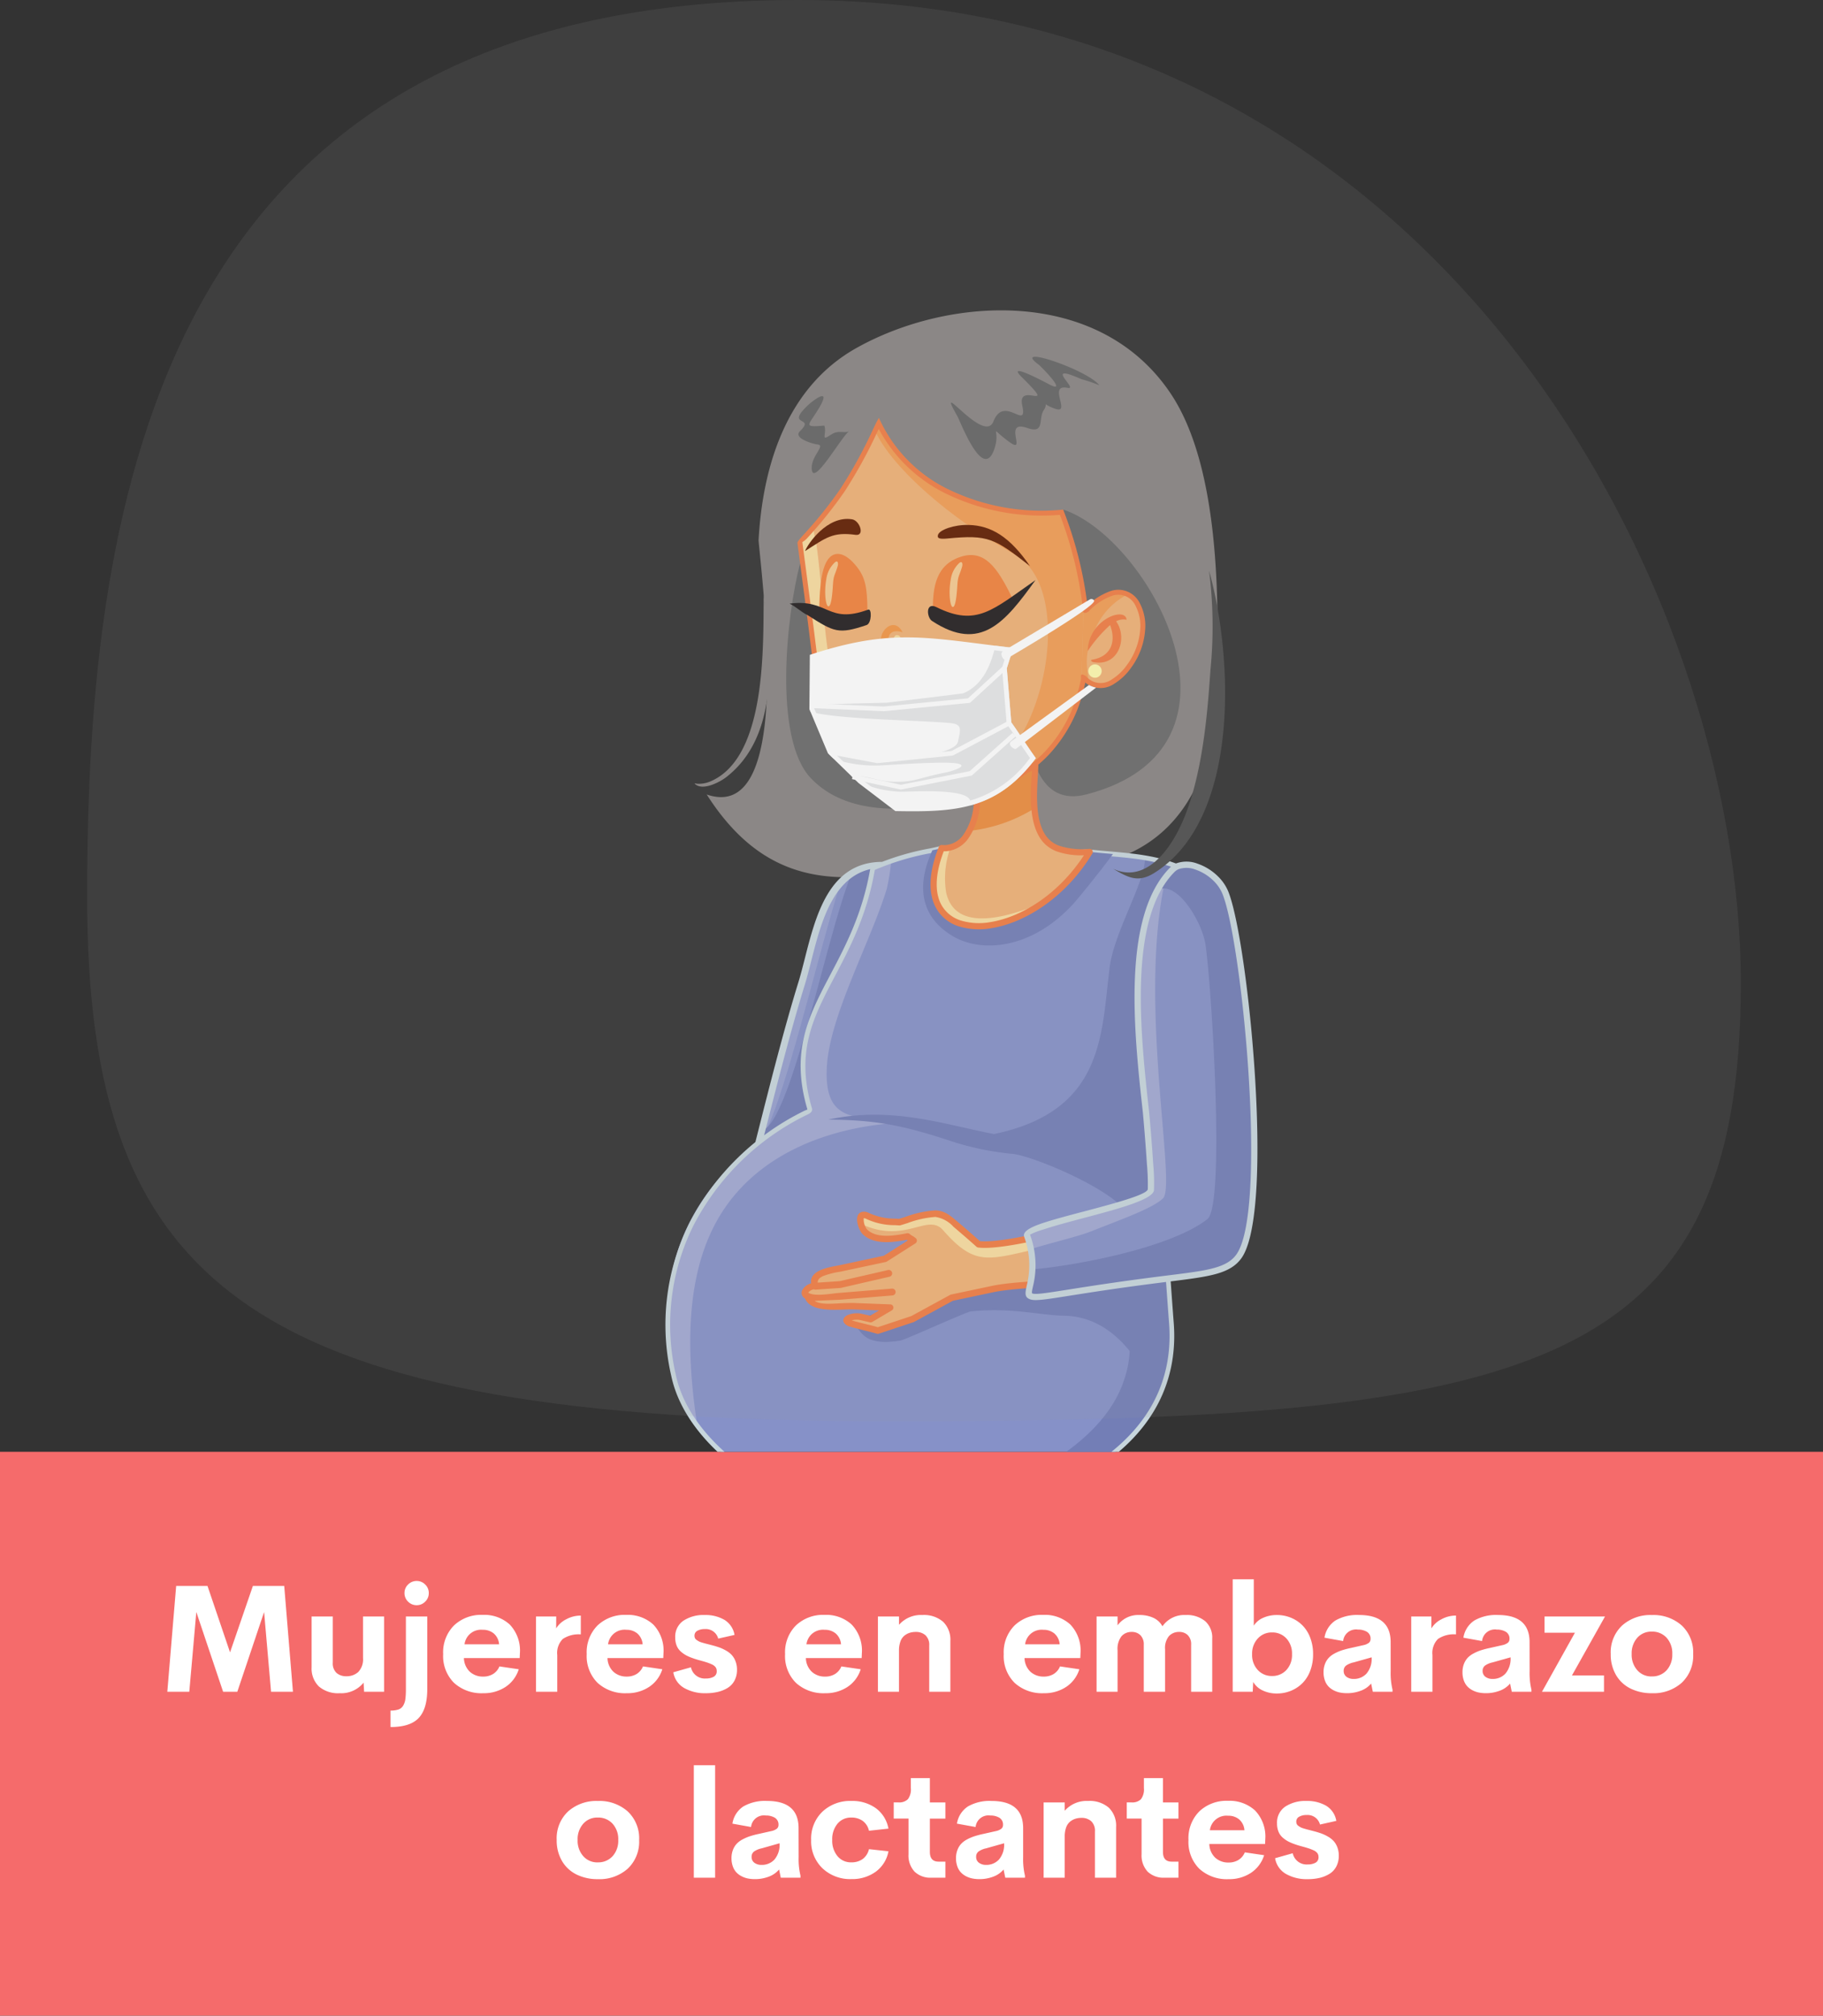 <svg xmlns="http://www.w3.org/2000/svg" xmlns:xlink="http://www.w3.org/1999/xlink" width="304" height="336.044" viewBox="0 0 304 336.044">
  <rect x="0" y="0" width="304" height="336.044" fill="#333333" stroke="none"/>
  <defs>
    <clipPath id="clip-path">
      <rect id="Rectángulo_2360" data-name="Rectángulo 2360" width="215" height="196" transform="translate(883 1667)" fill="#fff" stroke="#707070" stroke-width="1"/>
    </clipPath>
  </defs>
  <g id="Grupo_19165" data-name="Grupo 19165" transform="translate(-808 -1186.956)">
    <path id="Trazado_34901" data-name="Trazado 34901" d="M0,0H304V94H0Z" transform="translate(808 1429)" fill="#f56b6b"/>
    <path id="Trazado_34905" data-name="Trazado 34905" d="M-109.149,0h-3.65l-1.16-13.293L-118.427,0h-2.368l-4.468-13.293L-126.434,0H-130.1l1.477-17.639h5.225l3.76,11.072,3.809-11.072h5.225Zm11.682-12.549h3.516V0h-3.333l-.085-1.514A4.792,4.792,0,0,1-101.361.244a4.892,4.892,0,0,1-3.467-1.129A4.187,4.187,0,0,1-106.036-4.1v-8.447h3.528v7.69a2.169,2.169,0,0,0,.629,1.721,2.387,2.387,0,0,0,1.63.549,2.83,2.83,0,0,0,2-.714,3.068,3.068,0,0,0,.787-2.325Zm8.96-1.88a1.974,1.974,0,0,1-1.44-.592,1.943,1.943,0,0,1-.6-1.434,1.92,1.92,0,0,1,.6-1.422,1.98,1.98,0,0,1,1.434-.592,1.945,1.945,0,0,1,1.416.592,1.929,1.929,0,0,1,.6,1.422,1.943,1.943,0,0,1-.6,1.434A1.945,1.945,0,0,1-88.507-14.429Zm-4.37,20.313V3.137a4.044,4.044,0,0,0,1.318-.177,1.473,1.473,0,0,0,.781-.629,2.784,2.784,0,0,0,.372-1.08,12.181,12.181,0,0,0,.092-1.678V-12.549h3.564V-.427q0,3.284-1.428,4.8T-92.877,5.884ZM-71.3-6.458l-.037.842h-9.3a3.249,3.249,0,0,0,1,2.295,3.2,3.2,0,0,0,2.209.793,3.085,3.085,0,0,0,1.654-.433,2.664,2.664,0,0,0,1.056-1.263l3.223.476a5.479,5.479,0,0,1-2.2,2.942A6.533,6.533,0,0,1-77.4.244a6.794,6.794,0,0,1-4.889-1.727A6.3,6.3,0,0,1-84.1-6.274a6.34,6.34,0,0,1,1.819-4.791,6.592,6.592,0,0,1,4.773-1.752,6.3,6.3,0,0,1,4.5,1.6A6.273,6.273,0,0,1-71.3-6.458Zm-6.189-3.87A2.778,2.778,0,0,0-80.536-7.91h5.762A2.643,2.643,0,0,0-75.641-9.7,2.747,2.747,0,0,0-77.484-10.327Zm12.231-.232A4.074,4.074,0,0,1-63.6-12.067a5.028,5.028,0,0,1,2.454-.629v3.137a4.754,4.754,0,0,0-3,.757,3.3,3.3,0,0,0-.928,2.686V0h-3.54V-12.549h3.369Zm17.9,4.1-.037.842h-9.3a3.249,3.249,0,0,0,1,2.295,3.2,3.2,0,0,0,2.209.793,3.085,3.085,0,0,0,1.654-.433,2.664,2.664,0,0,0,1.056-1.263l3.223.476a5.479,5.479,0,0,1-2.2,2.942A6.533,6.533,0,0,1-53.461.244,6.794,6.794,0,0,1-58.35-1.483a6.3,6.3,0,0,1-1.813-4.791,6.34,6.34,0,0,1,1.819-4.791,6.592,6.592,0,0,1,4.773-1.752,6.3,6.3,0,0,1,4.5,1.6A6.273,6.273,0,0,1-47.357-6.458Zm-6.189-3.87A2.778,2.778,0,0,0-56.6-7.91h5.762A2.643,2.643,0,0,0-51.7-9.7,2.747,2.747,0,0,0-53.546-10.327ZM-40.265.244a7.013,7.013,0,0,1-3.662-.879,3.715,3.715,0,0,1-1.794-2.612l2.942-.83a2.364,2.364,0,0,0,2.515,1.868A2.6,2.6,0,0,0-38.983-2.5a1,1,0,0,0,.5-.97,1.027,1.027,0,0,0-.208-.647,1.644,1.644,0,0,0-.641-.464,7.984,7.984,0,0,0-.854-.33q-.421-.134-1.117-.323t-1.16-.36a7.768,7.768,0,0,1-1.1-.47,4.712,4.712,0,0,1-.916-.647,2.608,2.608,0,0,1-.684-.983A3.545,3.545,0,0,1-45.4-9.033a3.206,3.206,0,0,1,1.361-2.808,6.081,6.081,0,0,1,3.558-.952,6.235,6.235,0,0,1,3.284.806,3.646,3.646,0,0,1,1.685,2.515l-2.722.61a2.132,2.132,0,0,0-2.234-1.587,2.446,2.446,0,0,0-1.233.281.9.9,0,0,0-.488.83.951.951,0,0,0,.073.378.749.749,0,0,0,.256.305,3.739,3.739,0,0,0,.354.232,2.671,2.671,0,0,0,.5.2q.33.1.549.159t.641.165l.653.171q.671.183,1.178.366a6.9,6.9,0,0,1,1.08.513,3.877,3.877,0,0,1,.946.739,3.294,3.294,0,0,1,.616,1.038,3.832,3.832,0,0,1,.244,1.4,3.775,3.775,0,0,1-.421,1.819A3.161,3.161,0,0,1-36.676-.629a5.615,5.615,0,0,1-1.63.659A8.454,8.454,0,0,1-40.265.244Zm25.989-6.7-.037.842h-9.3a3.249,3.249,0,0,0,1,2.295,3.2,3.2,0,0,0,2.209.793A3.085,3.085,0,0,0-18.75-2.96a2.664,2.664,0,0,0,1.056-1.263l3.223.476a5.479,5.479,0,0,1-2.2,2.942A6.533,6.533,0,0,1-20.38.244a6.794,6.794,0,0,1-4.889-1.727,6.3,6.3,0,0,1-1.813-4.791,6.34,6.34,0,0,1,1.819-4.791,6.592,6.592,0,0,1,4.773-1.752,6.3,6.3,0,0,1,4.5,1.6A6.273,6.273,0,0,1-14.276-6.458Zm-6.189-3.87A2.778,2.778,0,0,0-23.517-7.91h5.762A2.643,2.643,0,0,0-18.622-9.7,2.747,2.747,0,0,0-20.465-10.327Zm16.272-2.466A4.892,4.892,0,0,1-.726-11.664,4.187,4.187,0,0,1,.482-8.447V0H-3.046V-7.69a2.186,2.186,0,0,0-.629-1.733,2.369,2.369,0,0,0-1.617-.549,3.3,3.3,0,0,0-1.05.159,2.7,2.7,0,0,0-.879.494,2.185,2.185,0,0,0-.629.946,4.375,4.375,0,0,0-.238,1.453V0H-11.6V-12.549h3.516v1.392A4.835,4.835,0,0,1-4.193-12.793ZM22.186-6.458l-.037.842h-9.3a3.249,3.249,0,0,0,1,2.295,3.2,3.2,0,0,0,2.209.793,3.085,3.085,0,0,0,1.654-.433,2.664,2.664,0,0,0,1.056-1.263l3.223.476a5.479,5.479,0,0,1-2.2,2.942A6.533,6.533,0,0,1,16.083.244a6.794,6.794,0,0,1-4.889-1.727A6.3,6.3,0,0,1,9.381-6.274,6.34,6.34,0,0,1,11.2-11.066a6.592,6.592,0,0,1,4.773-1.752,6.3,6.3,0,0,1,4.5,1.6A6.273,6.273,0,0,1,22.186-6.458ZM16-10.327A2.778,2.778,0,0,0,12.946-7.91h5.762A2.643,2.643,0,0,0,17.841-9.7,2.747,2.747,0,0,0,16-10.327Zm23.73-2.466a4.8,4.8,0,0,1,3.235,1.019A3.647,3.647,0,0,1,44.147-8.85V0H40.631V-7.849a2.1,2.1,0,0,0-.562-1.587,1.967,1.967,0,0,0-1.416-.537,2.268,2.268,0,0,0-1.709.684,3.1,3.1,0,0,0-.659,2.209V0H32.733V-7.812a2.152,2.152,0,0,0-.562-1.617,2,2,0,0,0-1.453-.543,2.2,2.2,0,0,0-1.7.72A3.439,3.439,0,0,0,28.363-6.9V0h-3.5V-12.549h3.5v1.477A4.267,4.267,0,0,1,32-12.793a5.366,5.366,0,0,1,2.362.482,3.215,3.215,0,0,1,1.483,1.4A4.437,4.437,0,0,1,39.728-12.793Zm15.21,0a6.072,6.072,0,0,1,2.332.452,5.818,5.818,0,0,1,1.923,1.276A5.815,5.815,0,0,1,60.492-9a7.633,7.633,0,0,1,.476,2.747A7.633,7.633,0,0,1,60.492-3.5a5.815,5.815,0,0,1-1.3,2.069A5.818,5.818,0,0,1,57.269-.159a6.072,6.072,0,0,1-2.332.452,5.42,5.42,0,0,1-2.374-.507,3.509,3.509,0,0,1-1.581-1.422L50.9,0H47.565V-18.75H51.08v7.727a3.5,3.5,0,0,1,1.569-1.306A5.518,5.518,0,0,1,54.938-12.793ZM54.12-2.625a3.163,3.163,0,0,0,2.386-.989,3.655,3.655,0,0,0,.946-2.637A3.672,3.672,0,0,0,56.506-8.9a3.163,3.163,0,0,0-2.386-.989,3.126,3.126,0,0,0-2.368,1.007A3.672,3.672,0,0,0,50.8-6.25a3.664,3.664,0,0,0,.946,2.625A3.13,3.13,0,0,0,54.12-2.625Zm19.788-.781a11.74,11.74,0,0,0,.305,3.064V0H70.929l-.281-1.367A4.08,4.08,0,0,1,68.89-.159a6.478,6.478,0,0,1-2.271.4,5.97,5.97,0,0,1-1.172-.11,3.984,3.984,0,0,1-1.056-.372,3.2,3.2,0,0,1-.873-.653,2.864,2.864,0,0,1-.586-.995,3.963,3.963,0,0,1-.22-1.361,3.774,3.774,0,0,1,.232-1.361,3.19,3.19,0,0,1,.61-1.019,3.7,3.7,0,0,1,.989-.745,7.565,7.565,0,0,1,1.245-.537A14.877,14.877,0,0,1,67.279-7.3l2.063-.464a2.275,2.275,0,0,0,.934-.4.791.791,0,0,0,.275-.629A1.3,1.3,0,0,0,69.934-10a2.878,2.878,0,0,0-1.5-.366,2.152,2.152,0,0,0-2.454,1.917l-3.113-.562a4.214,4.214,0,0,1,1.819-2.863,7.229,7.229,0,0,1,3.943-.922q5.273,0,5.273,4.529Zm-6.189,1.27a2.827,2.827,0,0,0,2.173-.909,3.832,3.832,0,0,0,.842-2.692L67.755-4.9a3.52,3.52,0,0,0-1.251.513,1.053,1.053,0,0,0-.433.9,1.169,1.169,0,0,0,.464.995A1.92,1.92,0,0,0,67.719-2.136Zm12.976-8.423a4.074,4.074,0,0,1,1.648-1.508A5.028,5.028,0,0,1,84.8-12.7v3.137a4.754,4.754,0,0,0-3,.757,3.3,3.3,0,0,0-.928,2.686V0h-3.54V-12.549h3.369ZM97.076-3.406a11.74,11.74,0,0,0,.305,3.064V0H94.1l-.281-1.367A4.08,4.08,0,0,1,92.059-.159a6.478,6.478,0,0,1-2.271.4,5.97,5.97,0,0,1-1.172-.11,3.984,3.984,0,0,1-1.056-.372,3.2,3.2,0,0,1-.873-.653,2.864,2.864,0,0,1-.586-.995,3.963,3.963,0,0,1-.22-1.361,3.774,3.774,0,0,1,.232-1.361,3.19,3.19,0,0,1,.61-1.019,3.7,3.7,0,0,1,.989-.745,7.565,7.565,0,0,1,1.245-.537A14.877,14.877,0,0,1,90.448-7.3l2.063-.464a2.275,2.275,0,0,0,.934-.4.791.791,0,0,0,.275-.629A1.3,1.3,0,0,0,93.1-10a2.878,2.878,0,0,0-1.5-.366,2.152,2.152,0,0,0-2.454,1.917l-3.113-.562a4.214,4.214,0,0,1,1.819-2.863,7.229,7.229,0,0,1,3.943-.922q5.273,0,5.273,4.529Zm-6.189,1.27a2.827,2.827,0,0,0,2.173-.909A3.832,3.832,0,0,0,93.9-5.737L90.924-4.9a3.52,3.52,0,0,0-1.251.513,1.053,1.053,0,0,0-.433.9,1.169,1.169,0,0,0,.464.995A1.92,1.92,0,0,0,90.887-2.136ZM109.65-12.549,104.132-2.71h5.347V0H99.139l5.493-9.839H99.567v-2.71ZM117.474.244a7.891,7.891,0,0,1-3.552-.769,5.748,5.748,0,0,1-2.435-2.258,6.73,6.73,0,0,1-.885-3.5,6.138,6.138,0,0,1,1.9-4.761,7.065,7.065,0,0,1,4.968-1.746,7.082,7.082,0,0,1,4.98,1.746,6.138,6.138,0,0,1,1.9,4.761,6.173,6.173,0,0,1-1.9,4.779A7.067,7.067,0,0,1,117.474.244Zm-.037-2.8a3.221,3.221,0,0,0,2.484-1.025,3.838,3.838,0,0,0,.946-2.71A3.838,3.838,0,0,0,119.922-9a3.221,3.221,0,0,0-2.484-1.025,3.1,3.1,0,0,0-2.411,1.031,3.874,3.874,0,0,0-.934,2.7,3.874,3.874,0,0,0,.934,2.7A3.1,3.1,0,0,0,117.438-2.551Zm-175.732,33.8a7.891,7.891,0,0,1-3.552-.769,5.748,5.748,0,0,1-2.435-2.258,6.73,6.73,0,0,1-.885-3.5,6.138,6.138,0,0,1,1.9-4.761,7.065,7.065,0,0,1,4.968-1.746,7.082,7.082,0,0,1,4.98,1.746,6.138,6.138,0,0,1,1.9,4.761,6.173,6.173,0,0,1-1.9,4.779A7.067,7.067,0,0,1-58.295,31.244Zm-.037-2.8a3.221,3.221,0,0,0,2.484-1.025,3.838,3.838,0,0,0,.946-2.71A3.838,3.838,0,0,0-55.847,22a3.221,3.221,0,0,0-2.484-1.025,3.1,3.1,0,0,0-2.411,1.031,3.874,3.874,0,0,0-.934,2.7,3.874,3.874,0,0,0,.934,2.7A3.1,3.1,0,0,0-58.331,28.449ZM-42.3,31V12.25h3.552V31Zm17.48-3.406a11.74,11.74,0,0,0,.305,3.064V31H-27.8l-.281-1.367a4.08,4.08,0,0,1-1.758,1.208,6.478,6.478,0,0,1-2.271.4,5.97,5.97,0,0,1-1.172-.11,3.984,3.984,0,0,1-1.056-.372,3.2,3.2,0,0,1-.873-.653,2.864,2.864,0,0,1-.586-.995,3.963,3.963,0,0,1-.22-1.361,3.774,3.774,0,0,1,.232-1.361,3.19,3.19,0,0,1,.61-1.019,3.7,3.7,0,0,1,.989-.745,7.566,7.566,0,0,1,1.245-.537,14.878,14.878,0,0,1,1.489-.391l2.063-.464a2.275,2.275,0,0,0,.934-.4.791.791,0,0,0,.275-.629A1.3,1.3,0,0,0-28.8,21a2.878,2.878,0,0,0-1.5-.366,2.152,2.152,0,0,0-2.454,1.917l-3.113-.562a4.214,4.214,0,0,1,1.819-2.863,7.229,7.229,0,0,1,3.943-.922q5.273,0,5.273,4.529Zm-6.189,1.27a2.827,2.827,0,0,0,2.173-.909A3.832,3.832,0,0,0-28,25.263l-2.979.842a3.52,3.52,0,0,0-1.251.513,1.053,1.053,0,0,0-.433.9,1.169,1.169,0,0,0,.464.995A1.92,1.92,0,0,0-31.012,28.864Zm15,2.368a6.7,6.7,0,0,1-4.846-1.807,6.24,6.24,0,0,1-1.88-4.712A6.226,6.226,0,0,1-20.862,20a6.725,6.725,0,0,1,4.852-1.794,6.687,6.687,0,0,1,4.065,1.208,5.4,5.4,0,0,1,2.1,3.406l-3.247.354a2.782,2.782,0,0,0-1.05-1.648,3.192,3.192,0,0,0-1.9-.549A2.878,2.878,0,0,0-18.341,22a4.02,4.02,0,0,0-.879,2.71,4.025,4.025,0,0,0,.879,2.7,2.871,2.871,0,0,0,2.295,1.031,3.164,3.164,0,0,0,1.9-.549,2.847,2.847,0,0,0,1.056-1.648l3.247.354a5.41,5.41,0,0,1-2.118,3.406A6.659,6.659,0,0,1-16.01,31.232ZM-2.667,31A3.79,3.79,0,0,1-5.5,29.981a3.964,3.964,0,0,1-1-2.9V21.149H-8.966v-2.7h.793a2.07,2.07,0,0,0,1.563-.525,2.7,2.7,0,0,0,.5-1.868V14.4h3.174v4.053H-.348v2.7H-2.936V26.7q0,1.624,1.453,1.624H-.348V31Zm15.283-3.406a11.74,11.74,0,0,0,.305,3.064V31H9.637l-.281-1.367A4.08,4.08,0,0,1,7.6,30.841a6.478,6.478,0,0,1-2.271.4,5.97,5.97,0,0,1-1.172-.11A3.984,3.984,0,0,1,3.1,30.762a3.2,3.2,0,0,1-.873-.653,2.864,2.864,0,0,1-.586-.995,3.963,3.963,0,0,1-.22-1.361,3.774,3.774,0,0,1,.232-1.361,3.19,3.19,0,0,1,.61-1.019,3.7,3.7,0,0,1,.989-.745A7.566,7.566,0,0,1,4.5,24.091,14.878,14.878,0,0,1,5.988,23.7l2.063-.464a2.275,2.275,0,0,0,.934-.4.791.791,0,0,0,.275-.629A1.3,1.3,0,0,0,8.643,21a2.878,2.878,0,0,0-1.5-.366,2.152,2.152,0,0,0-2.454,1.917l-3.113-.562A4.214,4.214,0,0,1,3.4,19.129a7.229,7.229,0,0,1,3.943-.922q5.273,0,5.273,4.529Zm-6.189,1.27A2.827,2.827,0,0,0,8.6,27.954a3.832,3.832,0,0,0,.842-2.692L6.464,26.1a3.52,3.52,0,0,0-1.251.513,1.053,1.053,0,0,0-.433.9,1.169,1.169,0,0,0,.464.995A1.92,1.92,0,0,0,6.427,28.864ZM23.444,18.207a4.892,4.892,0,0,1,3.467,1.129,4.187,4.187,0,0,1,1.208,3.217V31H24.591V23.31a2.186,2.186,0,0,0-.629-1.733,2.369,2.369,0,0,0-1.617-.549,3.3,3.3,0,0,0-1.05.159,2.7,2.7,0,0,0-.879.494,2.185,2.185,0,0,0-.629.946,4.375,4.375,0,0,0-.238,1.453V31H16.034V18.451H19.55v1.392A4.835,4.835,0,0,1,23.444,18.207ZM36.2,31a3.79,3.79,0,0,1-2.832-1.019,3.964,3.964,0,0,1-1-2.9V21.149H29.9v-2.7h.793a2.07,2.07,0,0,0,1.563-.525,2.7,2.7,0,0,0,.5-1.868V14.4h3.174v4.053h2.588v2.7H35.931V26.7q0,1.624,1.453,1.624h1.135V31ZM53,24.542l-.037.842h-9.3a3.249,3.249,0,0,0,1,2.295,3.2,3.2,0,0,0,2.209.793,3.085,3.085,0,0,0,1.654-.433,2.664,2.664,0,0,0,1.056-1.263l3.223.476a5.479,5.479,0,0,1-2.2,2.942,6.533,6.533,0,0,1-3.711,1.05A6.794,6.794,0,0,1,42,29.517a6.3,6.3,0,0,1-1.813-4.791,6.34,6.34,0,0,1,1.819-4.791,6.592,6.592,0,0,1,4.773-1.752,6.3,6.3,0,0,1,4.5,1.6A6.273,6.273,0,0,1,53,24.542Zm-6.189-3.87a2.778,2.778,0,0,0-3.052,2.417h5.762a2.643,2.643,0,0,0-.867-1.794A2.747,2.747,0,0,0,46.808,20.673ZM60.089,31.244a7.013,7.013,0,0,1-3.662-.879,3.715,3.715,0,0,1-1.794-2.612l2.942-.83a2.364,2.364,0,0,0,2.515,1.868,2.6,2.6,0,0,0,1.282-.287,1,1,0,0,0,.5-.97,1.027,1.027,0,0,0-.208-.647,1.644,1.644,0,0,0-.641-.464,7.984,7.984,0,0,0-.854-.33q-.421-.134-1.117-.323t-1.16-.36a7.768,7.768,0,0,1-1.1-.47,4.712,4.712,0,0,1-.916-.647,2.608,2.608,0,0,1-.684-.983,3.545,3.545,0,0,1-.238-1.343,3.206,3.206,0,0,1,1.361-2.808,6.081,6.081,0,0,1,3.558-.952,6.235,6.235,0,0,1,3.284.806,3.646,3.646,0,0,1,1.685,2.515l-2.722.61a2.132,2.132,0,0,0-2.234-1.587,2.446,2.446,0,0,0-1.233.281.9.9,0,0,0-.488.83.951.951,0,0,0,.073.378.749.749,0,0,0,.256.305,3.739,3.739,0,0,0,.354.232,2.671,2.671,0,0,0,.5.2q.33.1.549.159t.641.165l.653.171q.671.183,1.178.366a6.9,6.9,0,0,1,1.08.513,3.877,3.877,0,0,1,.946.739,3.294,3.294,0,0,1,.616,1.038,3.832,3.832,0,0,1,.244,1.4,3.775,3.775,0,0,1-.421,1.819,3.161,3.161,0,0,1-1.154,1.227,5.615,5.615,0,0,1-1.63.659A8.454,8.454,0,0,1,60.089,31.244Z" transform="translate(966 1469)" fill="#fff"/>
    <g id="Enmascarar_grupo_11" data-name="Enmascarar grupo 11" transform="translate(-11 -434)" clip-path="url(#clip-path)">
      <g id="Grupo_10839" data-name="Grupo 10839" transform="translate(-422.963 968.734)">
        <g id="Grupo_10816" data-name="Grupo 10816" transform="translate(1357.78 703.964)">
          <g id="Grupo_10813" data-name="Grupo 10813" transform="translate(0 0)">
            <path id="Trazado_20877" data-name="Trazado 20877" d="M1496.5,796.624c-14.84-20.776,17.21-14.987,1.938-56.473l-17.183-3.353-11.316-8.382a82.235,82.235,0,0,0-8.564,14.535c-3.559,8.184,30.1,18.584,33.29,25.393,1.823,3.895-8.262,18.5-7.648,25.87-18.965,5.172-34.213,9.007-46.048-9.534,14.11,4.834,9.642-31.945,8.644-42.328.667-12.228,4.553-25.524,16.337-32.12,15.467-8.656,40.366-10.222,52.333,7.521,8.127,12.05,8.332,34.345,7.606,50.916C1525.01,788.746,1513.15,798.21,1496.5,796.624Z" transform="translate(-1438.935 -703.964)" fill="#898583" fill-rule="evenodd"/>
            <path id="Trazado_20878" data-name="Trazado 20878" d="M1426.374,1313.965c-.113,8.4.537,26.995-8.849,31.029a4.866,4.866,0,0,1-2.323.4l.022.007a.808.808,0,0,0-.388-.046c1.225,1.35,4.2-.205,5.3-1.06C1428.946,1337.449,1427.707,1324.094,1426.374,1313.965Z" transform="translate(-1414.837 -1266.478)" fill="#898583" fill-rule="evenodd"/>
          </g>
          <g id="Grupo_10814" data-name="Grupo 10814" transform="translate(15.291 33.217)">
            <path id="Trazado_20879" data-name="Trazado 20879" d="M1644.9,1283.977l-31.329-38.19c-2.283,8.684-4.483,29.159,1.761,35.782C1624.83,1291.641,1644.735,1283.722,1644.9,1283.977Z" transform="translate(-1611.254 -1236.824)" fill="#6a6a6a" fill-rule="evenodd"/>
            <path id="Trazado_20880" data-name="Trazado 20880" d="M2124.655,1135.074l4.71-4.419c14.238,4.673,33.777,39.712,3.88,47.48C2117.51,1182.223,2124.594,1144.881,2124.655,1135.074Z" transform="translate(-2083.173 -1130.655)" fill="#6a6a6a" fill-rule="evenodd"/>
          </g>
          <g id="Grupo_10815" data-name="Grupo 10815" transform="translate(17.322 7.74)">
            <path id="Trazado_20881" data-name="Trazado 20881" d="M1988.909,808.14c-2.006-2.617-14.87-6.925-10.138-3.457.381.279,5.054,5.026,1.778,3.308-.4-.209-7.334-3.938-4.616-1.248,6.328,6.262-.8.561.114,4.751.963,4.429-3.021-1.87-4.793,2.655-1.569,4.008-9.974-7.763-6.068-.937.624,1.09,4.414,11.368,6.286,5.319.956-3.087-1.163-3.635,2.26-1.057,3.392,2.555-1.166-3.721,3.179-2.209,2.96,1.03,1.792-1.555,2.7-2.933,1-1.521-.71-1.183,1.982-.263,2.645.9-1.374-4.191,2.017-3.5,2.009.409-4.334-4.381,2.323-1.44A23.346,23.346,0,0,1,1988.909,808.14Z" transform="translate(-1938.72 -803.388)" fill="#656565" fill-rule="evenodd"/>
            <path id="Trazado_20882" data-name="Trazado 20882" d="M1645.823,893.52c-1.1.528-6.22,9.77-6.259,6.12-.023-2.113,2.448-3.828.9-3.929-.464-.031-4.113-.994-2.85-2.211,2.675-2.579-2.567-.627,1.3-4.3,1.006-.955,3.959-3.1,1.931.358-1.764,3-2.949,3.342.831,3.018.479,1.383-.767,2.775,1.126,1.5C1644.046,893.231,1644.958,893.934,1645.823,893.52Z" transform="translate(-1637.349 -881.102)" fill="#656565" fill-rule="evenodd"/>
          </g>
        </g>
        <g id="Grupo_10817" data-name="Grupo 10817" transform="translate(1367.298 795.911)">
          <path id="Trazado_20883" data-name="Trazado 20883" d="M1563.246,1898.579l1.865-7.424c-10.019.182-11.167,12.521-13.422,19.818-2.631,8.515-5.275,19.191-7.584,28.278-.876,5.883.8,6.872,6.4,6.636,6.534-.275,5.532-4.979,6.341-10.2l3.614-23.306Z" transform="translate(-1543.357 -1890.681)" fill="#8691c8" fill-rule="evenodd"/>
          <path id="Trazado_20884" data-name="Trazado 20884" d="M1566.934,1929.535c-3.912,4.151-4.948,11.724-6.527,16.83-2.437,7.886-4.885,17.626-7.068,26.24C1556.828,1969.339,1563.536,1939.718,1566.934,1929.535Z" transform="translate(-1552.076 -1926.073)" fill="#97a0ce" fill-rule="evenodd"/>
          <path id="Trazado_20885" data-name="Trazado 20885" d="M1563.694,1898.579l1.865-7.424a9.471,9.471,0,0,0-5.093,1.473c-4.388,11.049-10.105,41.511-14.963,42.874-.653,2.565-.338,1.339-.951,3.749-.085.57-.145,1.094-.181,1.576,3.787-2.465,8.421-.512,12.372-.227.214-1.483.283-3.17.553-4.916l3.614-23.306Z" transform="translate(-1543.805 -1890.681)" fill="#737eb6" fill-rule="evenodd"/>
          <path id="Trazado_20886" data-name="Trazado 20886" d="M1557.513,1893.21l1.865-7.425a.724.724,0,0,0-.751-.714c-8.6.18-10.814,8.886-12.64,16.061-.364,1.43-.713,2.8-1.074,3.97-2.351,7.609-4.7,16.866-6.806,25.2l-.784,3.093a.289.289,0,0,0-.008.046c-.46,3.1-.2,4.951.981,6.066,1.2,1.135,3.175,1.367,6.158,1.242,5.652-.238,5.963-3.55,6.353-7.715.084-.892.171-1.825.314-2.748L1554.73,1907h0l2.782-13.786Zm.622-7.138-1.671,6.654h0l0,.013-2.784,13.8h0l0,.015-3.614,23.306c-.151.972-.238,1.9-.321,2.789-.362,3.867-.65,6.941-5.7,7.154-2.618.11-4.286-.034-5.1-.805-.835-.788-.979-2.361-.569-5.125l.781-3.081c2.117-8.361,4.47-17.648,6.794-25.17.389-1.259.73-2.6,1.086-4C1548.744,1894.908,1550.8,1886.817,1558.135,1886.072Z" transform="translate(-1537.099 -1885.07)" fill="#c7d6dd" fill-rule="evenodd"/>
        </g>
        <g id="Grupo_10818" data-name="Grupo 10818" transform="translate(1352.963 793.162)">
          <path id="Trazado_20887" data-name="Trazado 20887" d="M1394.229,1967.282c-13.955,0-32.486-10.4-35.315-23.921-4.839-23.133,10.514-38.219,22.036-43.731.306-.146.768-.35.677-.661-4.814-16.318,7.383-21.636,10.511-40.1,4.042-1.979,9.337-2.787,11.59-3.369,6.357,9.222,19.518.1,24.595.639,5.29.563,10.631.61,15.389,2.774-6.461,17.226-6.616,11.557-4.4,30.384.66,15.847,1.522,30.731,2.639,45.414C1443.627,1956.749,1419.341,1967.282,1394.229,1967.282Z" transform="translate(-1357.607 -1855.049)" fill="#8691c8" fill-rule="evenodd"/>
          <path id="Trazado_20888" data-name="Trazado 20888" d="M1362.337,1976.258c-.69-.381-.976-1.375-1.676-1.771-10.335-27.417,7.12-43.555,19.853-49.647.306-.146.768-.35.677-.661-4.814-16.318,7.383-21.636,10.511-40.1a25.181,25.181,0,0,1,3.084-1.241,33.855,33.855,0,0,1-.764,4.752c-2.693,8.771-9.486,21.074-9.962,29.507-.588,10.409,5.74,8.13,14.858,9.372.005,0-19.176-.874-30.114,11.937C1362.43,1945.867,1359.549,1957.441,1362.337,1976.258Z" transform="translate(-1357.17 -1880.259)" fill="#a2a9d3" fill-rule="evenodd"/>
          <path id="Trazado_20889" data-name="Trazado 20889" d="M1710.938,1986.495h-.089c15.939-2.208,36.032-10.184,40.052-23.534a16.792,16.792,0,0,0,.792-4.412c-2.417-2.952-5.9-5.793-10.956-5.873-4.017-.065-8.78-1.42-15.538-.713-.749.078-11,4.75-11.747,4.866-7.488,1.161-6.278-2.807-8.53-2.968-1.285-.092,14.139-4.237,13.142-4.247-.093,0,37.077-5.065,33.467-13.576-1.667-3.929-15.161-9.74-19.2-10.331h-.008a46.809,46.809,0,0,1-11.007-2.338c-7.334-2.368-11.811-3.339-19.871-3.387,10.6-2.311,19.511.863,27.636,2.407,18.41-3.846,17.875-16.692,19.27-27.74.766-6.065,6.061-14.472,5.88-18.315a62.19,62.19,0,0,1,6.191,1.791c-6.461,17.226-6.616,11.557-4.4,30.384l.053,1.26.01.25.018.425.014.329q.953,22.011,2.607,43.985c0,.059,0,.122,0,.188C1759.578,1976.287,1735.658,1986.495,1710.938,1986.495Z" transform="translate(-1674.315 -1874.262)" fill="#737eb6" fill-rule="evenodd"/>
          <path id="Trazado_20890" data-name="Trazado 20890" d="M1389.586,1962.375c-7.407,0-16.084-2.9-23.063-7.623-6.327-4.285-11.27-10.083-12.635-16.609a37.962,37.962,0,0,1,3.033-25.417,42.814,42.814,0,0,1,19.217-18.747h0l.042-.02a4.574,4.574,0,0,0,.427-.176c-2.874-9.744.207-15.6,3.875-22.571,2.531-4.809,5.346-10.158,6.625-17.708l.034-.2.181-.089a43.572,43.572,0,0,1,9.7-2.954c.787-.169,1.466-.315,1.96-.443l.265-.068.155.225c4.256,6.175,11.812,3.766,17.686,1.893,2.668-.85,5-1.594,6.629-1.421.982.1,2.024.2,3.064.286,4.3.375,8.546.746,12.444,2.52l.334.152-.128.342c-1.3,3.454-2.334,5.981-3.153,7.974-1.329,3.233-2.072,5.041-2.362,7.043-.369,2.546-.017,5.489.779,12.163.105.885.22,1.842.359,3.024v.029c.33,7.909.71,15.59,1.148,23.137.437,7.516.932,14.905,1.491,22.263q.084,1.1.083,2.161c0,9.495-4.915,16.737-12.588,21.813-7.623,5.043-17.973,7.939-28.91,8.77-2.219.168-4.458.252-6.7.252Zm-22.624-8.271c6.855,4.644,15.368,7.488,22.624,7.488h0c2.23,0,4.45-.083,6.641-.25,10.811-.822,21.029-3.675,28.535-8.641,7.458-4.933,12.235-11.96,12.235-21.159q0-1.039-.08-2.1c-.557-7.325-1.052-14.719-1.491-22.278-.437-7.518-.817-15.195-1.147-23.124-.117-.989-.242-2.039-.359-3.018-.8-6.742-1.16-9.715-.776-12.365.3-2.095,1.06-3.937,2.414-7.23.791-1.924,1.788-4.349,3.014-7.6-3.688-1.591-7.749-1.946-11.855-2.3-1.006-.088-2.014-.176-3.079-.289-1.466-.156-3.726.565-6.309,1.388-6.046,1.927-13.8,4.4-18.409-1.972-.49.119-1.072.244-1.732.386a43.875,43.875,0,0,0-9.342,2.8c-1.315,7.569-4.134,12.925-6.67,17.745-3.588,6.819-6.6,12.545-3.817,21.985.182.618-.411.9-.842,1.106l-.042.02h0a42.008,42.008,0,0,0-18.855,18.394,37.2,37.2,0,0,0-2.966,24.9C1355.975,1944.294,1360.792,1949.925,1366.962,1954.1Z" transform="translate(-1352.963 -1849.751)" fill="#c7d6dd" fill-rule="evenodd"/>
        </g>
        <path id="Trazado_20891" data-name="Trazado 20891" d="M1906.028,1855.873c.644-.139,1.2-.262,1.646-.376,6.357,9.222,19.518.1,24.6.639,1.29.137,2.583.244,3.869.358-2.716,3.707-6.172,7.83-6.556,8.251-7.073,7.753-15.456,8.22-20.118,5.459C1904.27,1867.126,1903.172,1862.127,1906.028,1855.873Z" transform="translate(-508.589 -1061.888)" fill="#737eb6" fill-rule="evenodd"/>
        <g id="Grupo_10819" data-name="Grupo 10819" transform="translate(1397.141 779.338)">
          <path id="Trazado_20892" data-name="Trazado 20892" d="M1934.322,1682.741c3.632-1.975,6.059-1.961,9.692-3.936-.156,3.519-.736,8.3,1.02,11.456,1.227,2.206,3.549,3.2,8.054,2.938-9.975,16.446-31.616,16.79-24.677-.647C1932.162,1692.969,1934.636,1688.453,1934.322,1682.741Z" transform="translate(-1926.549 -1678.289)" fill="#f0b276" fill-rule="evenodd"/>
          <path id="Trazado_20893" data-name="Trazado 20893" d="M1945.225,1863.387c-10.262,7.227-22.226,4.442-16.815-9.154a4.055,4.055,0,0,0,1.466-.1,15.071,15.071,0,0,0-.739,7.462C1930.7,1868.766,1940.219,1865.429,1945.225,1863.387Z" transform="translate(-1926.549 -1839.971)" fill="#f9dda0" fill-rule="evenodd"/>
          <path id="Trazado_20894" data-name="Trazado 20894" d="M2005.019,1682.741c3.632-1.975,6.059-1.961,9.692-3.936a55.415,55.415,0,0,0-.137,7.133,25.857,25.857,0,0,1-10.845,3.755A13.39,13.39,0,0,0,2005.019,1682.741Z" transform="translate(-1997.245 -1678.289)" fill="#ed8c3d" fill-rule="evenodd"/>
          <path id="Trazado_20895" data-name="Trazado 20895" d="M1928.758,1676.93a26.537,26.537,0,0,1,4.473-1.778,28.986,28.986,0,0,0,4.126-1.588l-.034.6c-.194,3.358-.426,7.38,1.165,10.239a5.632,5.632,0,0,0,3.067,2.625,12.113,12.113,0,0,0,4.481.615c-4.263,6.537-10.4,10.288-15.52,11.132a10.583,10.583,0,0,1-4.953-.232,5.623,5.623,0,0,1-3.2-2.45c-1.177-1.974-1.275-5,.291-9.108q.2.005.388-.005a5.018,5.018,0,0,0,3.828-2.313,11.241,11.241,0,0,0,1.8-5.222,16.984,16.984,0,0,0,.087-2.511Zm4.157-2.761a26.661,26.661,0,0,0-4.909,1.992.516.516,0,0,0-.3.5,16.21,16.21,0,0,1-.068,2.671,10.221,10.221,0,0,1-1.611,4.741,4.023,4.023,0,0,1-3.043,1.876,3.74,3.74,0,0,1-.617-.018h0a.516.516,0,0,0-.536.323c-1.84,4.623-1.722,8.076-.354,10.37a6.629,6.629,0,0,0,3.762,2.9,11.606,11.606,0,0,0,5.439.269c5.574-.919,12.291-5.1,16.732-12.4a.517.517,0,0,0-.449-.815,12.483,12.483,0,0,1-5.046-.513,4.642,4.642,0,0,1-2.529-2.16c-1.444-2.6-1.221-6.457-1.035-9.681.029-.507.058-1,.08-1.5h0a.516.516,0,0,0-.762-.475A25.777,25.777,0,0,1,1932.916,1674.169Z" transform="translate(-1920.455 -1672.177)" fill="#f17d43" fill-rule="evenodd"/>
        </g>
        <path id="Trazado_20896" data-name="Trazado 20896" d="M2327.218,1261.716a73.95,73.95,0,0,1,.238,16.409c-.387,5.2-.995,16.186-4.242,24.391-2.509,6.336-6.908,11.3-12.026,8.862,2.58,1.525,4.219,2.41,6.966.666C2332.569,1302.893,2331.158,1275.757,2327.218,1261.716Z" transform="translate(-883.629 -514.332)" fill="#4e4e4e" fill-rule="evenodd"/>
        <g id="Grupo_10829" data-name="Grupo 10829" transform="translate(1373.63 721.887)">
          <g id="Grupo_10826" data-name="Grupo 10826" transform="translate(0 0)">
            <g id="Grupo_10820" data-name="Grupo 10820" transform="translate(1.316)">
              <path id="Trazado_20897" data-name="Trazado 20897" d="M1640.643,965.809q.027.206.054.411.832,6.333,1.664,12.665c1.241,9.406,1.552,16.5,6.566,22.233,4.683,5.355,13.709,9.839,24.911,5.174a22.722,22.722,0,0,0,12.949-13.516c2.858-7.608,2.383-19-2.516-32.068-11.171,1.02-24.931-3.173-30.489-14.825a91.161,91.161,0,0,1-6.056,11.169A99.827,99.827,0,0,1,1640.643,965.809Z" transform="translate(-1640.23 -944.972)" fill="#f0b276" fill-rule="evenodd"/>
              <path id="Trazado_20898" data-name="Trazado 20898" d="M1640.643,1167.763q.027.206.054.411.832,6.333,1.664,12.665c1.241,9.406,1.552,16.5,6.566,22.233a20.928,20.928,0,0,0,13.685,7.033c-18.872-5.2-17-26.08-19.208-42.028-.136-.985-1.047-3.732.135-3a3.67,3.67,0,0,0-.381-.194C1641.7,1166.57,1640.632,1167.677,1640.643,1167.763Z" transform="translate(-1640.23 -1146.926)" fill="#f9dda0" fill-rule="evenodd"/>
              <path id="Trazado_20899" data-name="Trazado 20899" d="M1813.883,1008.231a24.289,24.289,0,0,0,8.516-1.939,22.721,22.721,0,0,0,12.949-13.516c2.859-7.608,2.384-19-2.516-32.068-11.171,1.02-24.931-3.173-30.489-14.825-.108.2-.311.628-.6,1.233,2.336,5.328,11.2,13.9,23.247,20.59,7.105,3.944,6.864,17.82,2.419,27.651-2.61,5.772-5.844,7.665-12.528,12.325Z" transform="translate(-1788.792 -944.972)" fill="#f29d54" fill-rule="evenodd"/>
              <path id="Trazado_20900" data-name="Trazado 20900" d="M1635.347,955.079l.054.411,1.664,12.665c.124.94.266,2.084.4,3.2.981,7.914,1.747,14.095,6.261,19.255a21.45,21.45,0,0,0,11.674,6.83,23.021,23.021,0,0,0,13.708-1.546,23.508,23.508,0,0,0,8.038-5.425,24.147,24.147,0,0,0,5.14-8.328,34.334,34.334,0,0,0,1.643-14.632,65.607,65.607,0,0,0-4.159-17.727l-.111-.3-.314.029a35.649,35.649,0,0,1-18.438-3.219,24.339,24.339,0,0,1-11.639-11.372l-.349-.732-.39.712c-.109.2-.288.578-.538,1.107a78.54,78.54,0,0,1-5.5,10.03,71.287,71.287,0,0,1-6.177,7.689c-.625.7-1,1.114-.971,1.353Zm.875.3-.054-.411c-.019-.142.3-.171.767-.69a71.928,71.928,0,0,0,6.249-7.784,79.21,79.21,0,0,0,5.561-10.138l.155-.326a25.3,25.3,0,0,0,11.651,11,36.458,36.458,0,0,0,18.557,3.325,64.533,64.533,0,0,1,4,17.207,33.516,33.516,0,0,1-1.591,14.275,23.322,23.322,0,0,1-4.962,8.046,22.683,22.683,0,0,1-7.758,5.233,22.208,22.208,0,0,1-13.221,1.5,20.613,20.613,0,0,1-11.219-6.564c-4.343-4.966-5.1-11.037-6.059-18.81-.119-.959-.242-1.948-.407-3.2Z" transform="translate(-1635.345 -934.188)" fill="#f17d43" fill-rule="evenodd"/>
            </g>
            <path id="Trazado_20901" data-name="Trazado 20901" d="M1951.287,1170.3c-5.926-4.648-6.964-5.262-13.764-4.6-1.578.154-1.691-.135-1.579-.584.213-.855,2.7-1.744,5.13-1.677C1944.8,1163.54,1947.907,1165.386,1951.287,1170.3Z" transform="translate(-1911.198 -1145.587)" fill="#611e00" fill-rule="evenodd"/>
            <g id="Grupo_10822" data-name="Grupo 10822" transform="translate(0 22.681)">
              <g id="Grupo_10821" data-name="Grupo 10821" transform="translate(4.922)">
                <path id="Trazado_20902" data-name="Trazado 20902" d="M1689.725,1234.875c-.047-3.492-.279-5.3-1.744-7.164-2.141-2.719-3.754-2.457-4.619-1.521-1.635,1.767-1.612,6.679-1.7,9.036C1684.586,1236.6,1687.412,1237.425,1689.725,1234.875Z" transform="translate(-1681.662 -1225.537)" fill="#f2823c" fill-rule="evenodd"/>
                <path id="Trazado_20903" data-name="Trazado 20903" d="M1696.046,1245.613c-.089,1.481-.278,3.767-.782,3.657-.459-.1-.706-2.463-.331-4.5a4.671,4.671,0,0,1,1.4-2.8c.534-.475.617.142.516.52C1696.436,1244.008,1696.144,1243.976,1696.046,1245.613Z" transform="translate(-1693.731 -1240.531)" fill="#f7cb91" fill-rule="evenodd"/>
              </g>
              <path id="Trazado_20904" data-name="Trazado 20904" d="M1631.282,1334.24c-4.7,1.583-5.411,1.17-9.816-1.643-1.087-.513-1.939-1.418-3.026-1.931,6.523-.857,6.316,3.5,13.11,1C1632.181,1331.43,1632.14,1333.951,1631.282,1334.24Z" transform="translate(-1618.44 -1322.377)" fill="#231f20" fill-rule="evenodd"/>
            </g>
            <path id="Trazado_20905" data-name="Trazado 20905" d="M1660.029,1153.29c-3.819-.523-4.916.477-8.421,2.705.406-1.13,3.683-5.979,7.85-5.294C1660.742,1150.913,1661.622,1153.508,1660.029,1153.29Z" transform="translate(-1649.026 -1133.786)" fill="#611e00" fill-rule="evenodd"/>
            <g id="Grupo_10824" data-name="Grupo 10824" transform="translate(23.082 22.869)">
              <g id="Grupo_10823" data-name="Grupo 10823" transform="translate(0.819)">
                <path id="Trazado_20906" data-name="Trazado 20906" d="M1938.6,1234.936c-2.4-4.938-4.558-7.9-8.388-6.721-4.231,1.307-4.779,5.054-4.747,8.887C1930.865,1240.628,1934.267,1239.145,1938.6,1234.936Z" transform="translate(-1925.463 -1227.956)" fill="#f2823c" fill-rule="evenodd"/>
                <path id="Trazado_20907" data-name="Trazado 20907" d="M1962.523,1246.959c-.088,1.482-.277,3.767-.782,3.657-.459-.1-.706-2.463-.331-4.5a4.67,4.67,0,0,1,1.4-2.8c.534-.475.617.142.516.52C1962.914,1245.353,1962.622,1245.321,1962.523,1246.959Z" transform="translate(-1958.444 -1241.959)" fill="#f7cb91" fill-rule="evenodd"/>
              </g>
              <path id="Trazado_20908" data-name="Trazado 20908" d="M1915.6,1288.477c8.142,5.356,12.243.153,17.267-6.8-7.086,4.906-9.782,7.854-16.516,4.508C1914.487,1285.261,1914.725,1287.9,1915.6,1288.477Z" transform="translate(-1914.939 -1277.496)" fill="#231f20" fill-rule="evenodd"/>
            </g>
            <g id="Grupo_10825" data-name="Grupo 10825" transform="translate(15.222 34.539)">
              <path id="Trazado_20909" data-name="Trazado 20909" d="M1817.6,1379.072c-3.082-1.005-3.052,2.577-.314,3.667C1810.738,1382.339,1815.586,1375.044,1817.6,1379.072Z" transform="translate(-1813.978 -1377.863)" fill="#f49745" fill-rule="evenodd"/>
              <path id="Trazado_20910" data-name="Trazado 20910" d="M1842.037,1401.595c-.512-.145-.959-2.676.372-2.1C1843.057,1399.771,1842.322,1401.675,1842.037,1401.595Z" transform="translate(-1839.387 -1397.731)" fill="#f9dda0" fill-rule="evenodd"/>
            </g>
          </g>
          <g id="Grupo_10828" data-name="Grupo 10828" transform="translate(48.583 28.684)">
            <g id="Grupo_10827" data-name="Grupo 10827">
              <path id="Trazado_20911" data-name="Trazado 20911" d="M2244.24,1324.8l.269-10.661c5.6-5.565,9.8-2.693,9.93,2.283C2254.588,1322.149,2248.112,1329.591,2244.24,1324.8Z" transform="translate(-2244.105 -1310.446)" fill="#f0b276" fill-rule="evenodd"/>
              <path id="Trazado_20912" data-name="Trazado 20912" d="M2244.24,1324.813l.269-10.661c2.836-2.817,5.312-3.471,7.082-2.787-.024.012-.048.024-.07.036a11.707,11.707,0,0,0-5.214,6.016c-1.366,3.393-1.436,4.524-.921,8.181a.425.425,0,0,1-.015.239A4.552,4.552,0,0,1,2244.24,1324.813Z" transform="translate(-2244.105 -1310.456)" fill="#f29d54" fill-rule="evenodd"/>
              <path id="Trazado_20913" data-name="Trazado 20913" d="M2242.559,1317.379a4.005,4.005,0,0,0,5.528.905,9.558,9.558,0,0,0,2.8-2.668,12.088,12.088,0,0,0,2.369-7,8.183,8.183,0,0,0-.928-3.76,3.987,3.987,0,0,0-5.028-1.956,10.881,10.881,0,0,0-4.125,2.778c-.138.129-.349.475-.263.665s.485.228.95-.159v-.02a9.919,9.919,0,0,1,3.69-2.476,3.164,3.164,0,0,1,4.052,1.573,7.36,7.36,0,0,1,.823,3.374,11.234,11.234,0,0,1-2.213,6.494,8.722,8.722,0,0,1-2.549,2.438,3.169,3.169,0,0,1-4.295-.519C2242.645,1316.556,2242.4,1316.724,2242.559,1317.379Z" transform="translate(-2242.511 -1302.65)" fill="#f17d43" fill-rule="evenodd"/>
              <path id="Trazado_20914" data-name="Trazado 20914" d="M2263.607,1356.05c-.194-2.271-6.387-.04-6.479,5.22a22.862,22.862,0,0,1,3.731-4.334c1.076,2.887.068,5.266-2.985,5.772-.424.07-.027.365.15.4,4.263.85,5.822-4.049,3.833-6.8A2.658,2.658,0,0,1,2263.607,1356.05Z" transform="translate(-2255.99 -1351.077)" fill="#f17d43" fill-rule="evenodd"/>
            </g>
            <path id="Trazado_20915" data-name="Trazado 20915" d="M2259.488,1462.167a1.113,1.113,0,1,0,1.113,1.113A1.113,1.113,0,0,0,2259.488,1462.167Z" transform="translate(-2257.14 -1449.749)" fill="#fff9ae" fill-rule="evenodd"/>
          </g>
        </g>
        <g id="Grupo_10833" data-name="Grupo 10833" transform="translate(1375.632 796.505)">
          <g id="Grupo_10831" data-name="Grupo 10831" transform="translate(56.985 0)">
            <g id="Grupo_10830" data-name="Grupo 10830" transform="translate(0.517 0.516)">
              <path id="Trazado_20916" data-name="Trazado 20916" d="M2388.73,1899.333c6.745,3.769,8.5,24.456,8.87,41.132.222,9.949.071,17.866-1.545,24.931-5.141,2.444-4,.846-8.753,1.9a2.684,2.684,0,0,1-.526.1,1.872,1.872,0,0,0-.278.019c-2.09-4.247-2.735-8.381-.553-6.9-.768-7.753-1.316-15.373-2.084-23.127-.488-7.642-.558-12.9-1.045-20.542C2382.5,1911.871,2386.06,1902.641,2388.73,1899.333Z" transform="translate(-2382.795 -1899.333)" fill="#f0b276" fill-rule="evenodd"/>
              <path id="Trazado_20917" data-name="Trazado 20917" d="M2385.555,2117.081c-.579-6.344-1.062-12.631-1.694-19.008-.488-7.642-.558-12.9-1.045-20.542a16.365,16.365,0,0,1,.332-3.94c1.254,2.923,1.661,13.367,2.242,22.114C2386.05,2105.648,2386.733,2113.984,2385.555,2117.081Z" transform="translate(-2382.796 -2060.025)" fill="#f9dda0" fill-rule="evenodd"/>
            </g>
            <path id="Trazado_20918" data-name="Trazado 20918" d="M2390.11,1899.333c6.745,3.769,8.5,24.456,8.87,41.132.219,9.8-.112,18.015-1.666,25.04-.348.419-.908-.312-1.231-.153a9.252,9.252,0,0,1-3.175,1.431l-.185.018c4.05-9.1.422-45.392-2.5-54.1-2.162-6.442-4.268.03-5.933,1.7C2384.906,1909.286,2387.831,1902.155,2390.11,1899.333Z" transform="translate(-2383.658 -1898.817)" fill="#f29d54" fill-rule="evenodd"/>
            <path id="Trazado_20919" data-name="Trazado 20919" d="M2382.736,1893.9c3,2.038,4.938,7.844,6.189,15.128a182.119,182.119,0,0,1,2.039,25.329,153.9,153.9,0,0,1-.542,19.118,56.853,56.853,0,0,1-.869,5.853c.093-.028.178-.062.274-.084.13-.032.258-.074.391-.1a2.038,2.038,0,0,1,.25-.056,1.912,1.912,0,0,1,.2-.052c.346-1.735.563-3.377.783-5.456a154.969,154.969,0,0,0,.546-19.248,183.214,183.214,0,0,0-2.051-25.483c-1.348-7.849-3.539-14.083-7.056-16.074a.516.516,0,0,0-.681.112,32.3,32.3,0,0,0-4.38,8.91,25.807,25.807,0,0,0-1.649,8.951c.245,3.84.384,7.047.522,10.254.14,3.243.28,6.486.523,10.288h0v.018c.719,7.261,1.256,14.539,1.955,21.8a2.867,2.867,0,0,1,.9-.19h.121c-.694-7.228-1.229-14.47-1.945-21.7h0c-.245-3.845-.384-7.056-.523-10.268-.14-3.239-.28-6.478-.522-10.274a24.813,24.813,0,0,1,1.6-8.559A33.213,33.213,0,0,1,2382.736,1893.9Z" transform="translate(-2376.159 -1892.701)" fill="#f17d43" fill-rule="evenodd"/>
          </g>
          <g id="Grupo_10832" data-name="Grupo 10832" transform="translate(0 55.715)">
            <path id="Trazado_20920" data-name="Trazado 20920" d="M1680.058,2622.219c-1.083-.972-2.553-2.243-3.74-3.249-1.254-1.063-2.093-1.815-3.467-1.856-1.728-.052-4.284.917-5.987,1.415a11.99,11.99,0,0,1-5.368-1.058c-1.927-.8-1,2.04-.488,2.58,1.748,1.843,5.013,1.279,7.207.858.254.25.762.452,1.016.7l-4.772,3.033-7.58,1.617c-1.45.295-5.036.723-4.034,2.948-.842-.208-2.6,1.125-1.3,1.646.722,2.43,5.724,1.571,7.964,1.7l5.815.219-3.259,1.927-1.706-.388c-1.266-.288-3.539.53-1.459,1.154,1.5.449,2.861.7,4.362,1.147l5.786-1.92,6.542-3.566,6.7-1.415c8.314-1.8,34.515-1.058,38.9-3.964.231-.153.364.262.468.084-1.512-4.815-5.844-9.077-12.513-10.518C1705.088,2616.994,1685.7,2622.9,1680.058,2622.219Z" transform="translate(-1650.542 -2614.778)" fill="#f0b276" fill-rule="evenodd"/>
            <path id="Trazado_20921" data-name="Trazado 20921" d="M1789.625,2622.219c-1.083-.972-2.553-2.243-3.74-3.249-1.254-1.063-2.093-1.815-3.467-1.856-1.727-.052-4.284.917-5.987,1.415a11.989,11.989,0,0,1-5.368-1.058c-1.217-.5-1.3.441-1.061,1.343,7.372,3.487,11.111-1.887,13.695,1.052,5.194,5.907,7.347,5.021,15.2,3.228a95.209,95.209,0,0,0,16.352-5.181c1.278-.515,4.973-1.813,6.914-1.52a19.927,19.927,0,0,0-3.459-1.076c-4.049,1.677-23.433,7.583-29.079,6.9Zm33.537-5.375-.027-.013C1823.152,2616.848,1823.161,2616.851,1823.163,2616.844Z" transform="translate(-1760.109 -2614.778)" fill="#f9dda0" fill-rule="evenodd"/>
            <path id="Trazado_20922" data-name="Trazado 20922" d="M2016.514,2685.76l2.758-.583c8.753-1.9,37.144-.775,39.214-4.326a9.474,9.474,0,0,0-3.438-5.39c.1,2.771-7.169,4.811-8.884,5.292C2040.832,2682.25,2025.461,2683.533,2016.514,2685.76Z" transform="translate(-1987.527 -2670.24)" fill="#f29d54" fill-rule="evenodd"/>
            <path id="Trazado_20923" data-name="Trazado 20923" d="M1673.9,2615.313c-.476-.425-1.024-.906-1.588-1.4h0c-.716-.622-1.436-1.243-2.163-1.852-1.269-1.077-2.157-1.83-3.671-1.876h0a17.21,17.21,0,0,0-5,1.08c-.388.123-.756.24-1.061.33l-.621-.035a10.3,10.3,0,0,1-4.479-.978,1.674,1.674,0,0,0-1.164-.124,1.025,1.025,0,0,0-.671.7h0a2.057,2.057,0,0,0-.058.845,4.324,4.324,0,0,0,.808,2.028c1.853,1.952,5.067,1.514,7.453,1.063.056.04.115.078.174.115l-3.992,2.538-7.48,1.6h0c-.136.027-.28.054-.434.083-1.489.278-4.532.836-4.2,2.917a2.455,2.455,0,0,0-1.452,1.07h0a1.075,1.075,0,0,0-.124.717h0a1.05,1.05,0,0,0,.547.721c1.066,2.616,6,1.717,8.37,1.854l3.991.15-1.5.885-1.5-.341a3.986,3.986,0,0,0-2.3.256c-.486.238-.87.708-.554,1.253a1.847,1.847,0,0,0,1.12.688c1.441.432,2.92.715,4.362,1.147a.543.543,0,0,0,.358-.016l5.754-1.91a.539.539,0,0,0,.093-.042l6.466-3.525,6.628-1.4v0c3.518-.762,10.325-.959,17.292-1.161,2.083-.061,17.634-.418,21.957-3.248a1.783,1.783,0,0,0,.623-1.731c-.049-.3-1.163-.068-1.08.173.089.257-.367.715-.529.816-2.35,1.466-11.787,2.644-21,2.911-7.023.2-13.887.4-17.49,1.183h0l-6.7,1.415h0a.541.541,0,0,0-.145.054l-6.5,3.544-5.577,1.851c-1.435-.419-2.9-.7-4.333-1.14a2.818,2.818,0,0,1,1.318-.069l1.675.381a.539.539,0,0,0,.425-.053l3.259-1.927v0a.539.539,0,0,0-.253-1l-5.8-.22c-.512-.03-1.164-.01-1.875.013-1.782.056-3.89.344-4.945-.377l4.131-.186h0c.017,0,.034,0,.052,0l8.8-.719a.571.571,0,1,0-.1-1.139l-8.763.716c-1.342.094-4.123.668-5.187-.04a1.521,1.521,0,0,1,.946-.56.566.566,0,0,0,.289.056l4.143-.28h0a.508.508,0,0,0,.089-.014l8.072-1.856a.571.571,0,1,0-.258-1.112l-8.018,1.844-3.679.249c-.041-.506.362-.851.9-1.094a13.422,13.422,0,0,1,2.85-.724h0l7.569-1.615a.531.531,0,0,0,.191-.075l4.747-3.017a.541.541,0,0,0,.116-.855,3.138,3.138,0,0,0-.611-.43,2.478,2.478,0,0,1-.4-.272h0a.538.538,0,0,0-.482-.146c-1.995.383-5.145.952-6.712-.7a2.843,2.843,0,0,1-.5-1.8h0c0-.009-.028,0-.016-.008a.76.76,0,0,1,.411.1,11.126,11.126,0,0,0,4.836,1.057l.709.041h0a.542.542,0,0,0,.182-.021c.391-.114.774-.235,1.176-.363a16.594,16.594,0,0,1,4.643-1.029h0a5.068,5.068,0,0,1,3.006,1.619c.718.616,1.438,1.227,2.152,1.848h0c.6.523,1.193,1.042,1.7,1.5h0a.534.534,0,0,0,.3.134c2.312.28,6.77-.49,11.562-1.628,7.1-1.685,16.221-4.185,18.859-5.246a41.352,41.352,0,0,0,5.031.671,20,20,0,0,0-4.964-1.76.54.54,0,0,0-.328.032c-2.43,1.005-11.646,3.542-18.849,5.251C1680.343,2614.771,1676.113,2615.519,1673.9,2615.313Z" transform="translate(-1644.155 -2608.39)" fill="#f17d43" fill-rule="evenodd"/>
          </g>
        </g>
        <g id="Grupo_10834" data-name="Grupo 10834" transform="translate(1412.697 795.862)">
          <path id="Trazado_20924" data-name="Trazado 20924" d="M2147.613,1945.368c-.507,2.394-21.268,5.775-20.646,7.613,4.376,12.939-10.639,11.429,22.979,7.223,6.916-.865,10.471-1.22,12.311-3.723,5.517-7.5,1.058-52.809-2.252-60.749-1.5-3.6-6.68-5.9-8.806-3.764-7.868,7.9-5.919,26.769-4.421,40.234C2146.954,1933.784,2147.826,1944.366,2147.613,1945.368Z" transform="translate(-2126.434 -1890.622)" fill="#8691c8" fill-rule="evenodd"/>
          <path id="Trazado_20925" data-name="Trazado 20925" d="M2147.613,1971.506c-.507,2.394-21.268,5.775-20.646,7.613a17.918,17.918,0,0,1,.607,2.249c3.457-1.054,7.967-2.128,9.946-2.909,5.741-2.266,10.391-3.909,12.119-5.552,2.318-2.2-4.223-32.67.385-53.149.043-.192.033-.275-.021-.269-6.46,8.554-4.642,26.116-3.225,38.849C2146.954,1959.923,2147.826,1970.5,2147.613,1971.506Z" transform="translate(-2126.434 -1916.761)" fill="#a2a9d3" fill-rule="evenodd"/>
          <path id="Trazado_20926" data-name="Trazado 20926" d="M2131.8,1958.6c.463,4.121-1.317,3.935-.4,4.457,1.1.631,5.881-.785,22.4-2.852,6.916-.865,10.471-1.22,12.311-3.723,5.517-7.5,1.058-52.809-2.252-60.749-1.5-3.6-6.68-5.9-8.806-3.764a14.62,14.62,0,0,0-2.464,3.362c3.353-1.6,7.438,5.5,7.976,9.05,1.022,6.735,3.326,43.5.334,45.845C2154.816,1955,2139.068,1957.969,2131.8,1958.6Z" transform="translate(-2130.288 -1890.622)" fill="#737eb6" fill-rule="evenodd"/>
          <path id="Trazado_20927" data-name="Trazado 20927" d="M2141.971,1939.3c-.328,1.547-6.123,3.085-11.592,4.536-2.548.676-5.022,1.333-6.789,1.93a12.469,12.469,0,0,0-2.282.871,14.652,14.652,0,0,1,.492,8.637c-.16.732-.246,1.128-.086,1.179.615.193,2.332-.078,6.069-.669,3.438-.543,8.538-1.349,15.945-2.276l.758-.094c6.273-.782,9.558-1.191,11.2-3.418,2.273-3.093,2.787-13.04,2.378-24.054-.553-14.905-2.811-31.674-4.692-36.186a6.52,6.52,0,0,0-1.436-2.084,7.973,7.973,0,0,0-3.02-1.888,4.1,4.1,0,0,0-2.81-.081,2.109,2.109,0,0,0-.687.457c-3.825,3.842-5.267,10.413-5.572,17.683-.307,7.345.553,15.409,1.3,22.125.109.983.485,5.416.706,8.893a33,33,0,0,1,.122,4.44Zm-11.858,3.526c5.167-1.371,10.641-2.823,10.835-3.743a36.232,36.232,0,0,0-.142-4.158c-.22-3.459-.594-7.868-.7-8.844-.75-6.748-1.614-14.851-1.3-22.281.314-7.505,1.832-14.319,5.874-18.379a3.138,3.138,0,0,1,1.027-.685,5.112,5.112,0,0,1,3.541.056,9.039,9.039,0,0,1,3.426,2.138,7.585,7.585,0,0,1,1.665,2.423c1.917,4.6,4.214,21.539,4.77,36.55.416,11.216-.149,21.4-2.579,24.708-1.906,2.593-5.345,3.021-11.911,3.84l-.758.094c-7.5.938-12.524,1.732-15.912,2.268-3.905.617-5.7.9-6.54.636-1.076-.338-.918-1.061-.626-2.4a13.709,13.709,0,0,0-.459-8.08c-.272-.8.934-1.52,2.937-2.2C2125.045,1944.166,2127.543,1943.5,2130.113,1942.821Z" transform="translate(-2120.28 -1884.442)" fill="#c7d6dd" fill-rule="evenodd"/>
        </g>
        <g id="Grupo_10838" data-name="Grupo 10838" transform="translate(1376.94 752.09)">
          <g id="Grupo_10837" data-name="Grupo 10837" transform="translate(0 6.392)">
            <path id="Trazado_20928" data-name="Trazado 20928" d="M1666.054,1412.128q-.035,4.344-.07,8.687l3.03,7.216,5.025,4.88,6.029,4.592c9.948.181,16.51-.238,22.794-8.442-1.3-1.8-2.682-4.014-3.986-5.818q-.383-4.6-.766-9.193l.959-3.037C1685.221,1409.38,1679.45,1407.785,1666.054,1412.128Z" transform="translate(-1665.593 -1408.933)" fill="#fff" fill-rule="evenodd"/>
            <g id="Grupo_10835" data-name="Grupo 10835" transform="translate(0.055 1.387)">
              <path id="Trazado_20929" data-name="Trazado 20929" d="M1662.853,1437.323l.192.458c4.879,1.186,18.483,1.317,22.861,1.772,1.984.206,1.7,1.03,1.247,3.1-.631,2.859-15.976,3.484-18.482,2.418a5.258,5.258,0,0,0-2.745-.6l1.354,1.315a21.8,21.8,0,0,0,6.564.837c.774,0,9.353-.65,12.437-.424,3.23.236.355,1.286-1.293,1.613-3.749.744-4.907,1.407-7.12,1.506-3.979.178-4.5-.795-7.983-1l.946.919.566.431a17.442,17.442,0,0,0,5.966,1.315c2.076.061,11.915-.709,11.868,1.749,0,.046,0,.092-.005.138,3.839-1.07,7.172-3.23,10.429-7.482-1.3-1.8-2.682-4.014-3.986-5.818q-.383-4.6-.766-9.193l.959-3.037c-.883-.1-1.732-.208-2.554-.311-.767,3.1-2.135,6.243-5.275,7.561-.055.023-12.494,1.553-12.863,1.563-4.6.127-9.423.176-12.391.512C1662.121,1436.739,1662.853,1437.323,1662.853,1437.323Z" transform="translate(-1662.439 -1426.645)" fill="#e6e7e8" fill-rule="evenodd"/>
              <path id="Trazado_20930" data-name="Trazado 20930" d="M1662.489,1432.751l.247.589c-.354-.074-.671-.152-.95-.234l-.126-.3c.224-.018.51-.036.828-.055Zm3.2,7.15,1.619,1.573a7.717,7.717,0,0,1-1.8-.653l-.646-.627c-.015-.209.273-.334.823-.292Zm4.161,4.042.461.448,1.566,1.193a13.309,13.309,0,0,1-2.649-1.152l-.632-.614c.06-.118.449-.1,1.253.125Zm18.57,3.982.325-.095a18.8,18.8,0,0,0,9.647-7c-.6-.845-1.216-1.763-1.829-2.681-.67-1-1.34-2.005-1.986-2.9l-.065-.09-.009-.107-.766-9.193-.007-.077.023-.074.817-2.585c-.706-.085-1.423-.173-2.136-.262.087-.321.155-.6.185-.766.779.1,1.607.2,2.514.3l.471.056-.143.452-.936,2.963.751,9.009c.637.886,1.287,1.859,1.936,2.831.669,1,1.339,2,1.984,2.9l.17.236-.177.23c-3.2,4.175-6.474,6.371-10.223,7.5q-.275.083-.553.158a5.441,5.441,0,0,0,.041-.555A.843.843,0,0,0,1688.416,1447.924Z" transform="translate(-1661.661 -1422.098)" fill="#e6e7e8" fill-rule="evenodd"/>
            </g>
            <path id="Trazado_20931" data-name="Trazado 20931" d="M1661.8,1407.757l-.067,8.32,2.97,7.073,4.948,4.8,5.911,4.5c4.879.086,8.934.02,12.523-1.064a18.8,18.8,0,0,0,9.647-7c-.6-.845-1.216-1.763-1.829-2.681-.67-1-1.34-2.005-1.986-2.9l-.065-.09-.009-.107-.766-9.193-.007-.077.023-.073.817-2.585c-1.453-.174-2.954-.365-4.374-.545-10.431-1.324-16.275-2.065-27.737,1.611Zm-.85,8.4.07-8.687,0-.282.269-.087c11.8-3.827,17.719-3.076,28.344-1.728,1.443.183,2.977.378,4.839.6l.471.055-.143.452-.936,2.963.751,9.009c.637.886,1.287,1.859,1.936,2.831.67,1,1.339,2,1.985,2.9l.17.236-.176.23c-3.2,4.175-6.474,6.371-10.223,7.5-3.718,1.122-7.879,1.183-12.889,1.092l-.13,0-.1-.077-6.029-4.592-.017-.013-.018-.018-5.025-4.88-.059-.057-.03-.072-3.03-7.216-.03-.071Z" transform="translate(-1660.952 -1404.275)" fill="#fff" fill-rule="evenodd"/>
            <g id="Grupo_10836" data-name="Grupo 10836" transform="translate(0.376 4.831)">
              <path id="Trazado_20932" data-name="Trazado 20932" d="M1665.818,1472.511l11.975.511,14.052-1.361,5.822-5.336.528.577-5.918,5.424-.1.089-.13.012-14.208,1.376-.027,0h-.025l-12-.512Z" transform="translate(-1665.788 -1466.326)" fill="#fff" fill-rule="evenodd"/>
              <path id="Trazado_20933" data-name="Trazado 20933" d="M1704.126,1588.408l7.844,1.47,12.361-1.246,9.4-4.972.365.693-9.47,5.007-.066.035-.078.008-12.494,1.259-.056.006-.054-.01-7.9-1.48Z" transform="translate(-1701.009 -1574.526)" fill="#fff" fill-rule="evenodd"/>
              <path id="Trazado_20934" data-name="Trazado 20934" d="M1752.283,1615.776l7.989,1.711,11.48-2.271,7.143-6.38.521.583-7.225,6.453-.082.073-.1.021-11.661,2.306-.078.015-.079-.017-8.068-1.728Z" transform="translate(-1745.399 -1597.743)" fill="#fff" fill-rule="evenodd"/>
            </g>
          </g>
          <path id="Trazado_20935" data-name="Trazado 20935" d="M2072.921,1332.272c-.254.152-.986-1.024-.39-1.38l14.506-8.655a.522.522,0,0,1,.716.18c.515.861-13.437,9.023-14.832,9.855Zm15.165,4.662-13.333,10.188c-.312.226-1.533-.7-.818-1.221l12.963-9.4A4.684,4.684,0,0,0,2088.087,1336.934Z" transform="translate(-2040.281 -1322.163)" fill="#fff" fill-rule="evenodd"/>
        </g>
      </g>
    </g>
    <path id="Trazado_20937" data-name="Trazado 20937" d="M178.7,35.432c107.1,0,133.921,22.453,133.921,87.541S301.112,272.392,194.01,272.392,36.852,173.616,36.852,108.528,71.6,35.432,178.7,35.432Z" transform="translate(1135.149 1459.348) rotate(180)" fill="rgba(152,152,152,0.12)"/>
  </g>
</svg>
